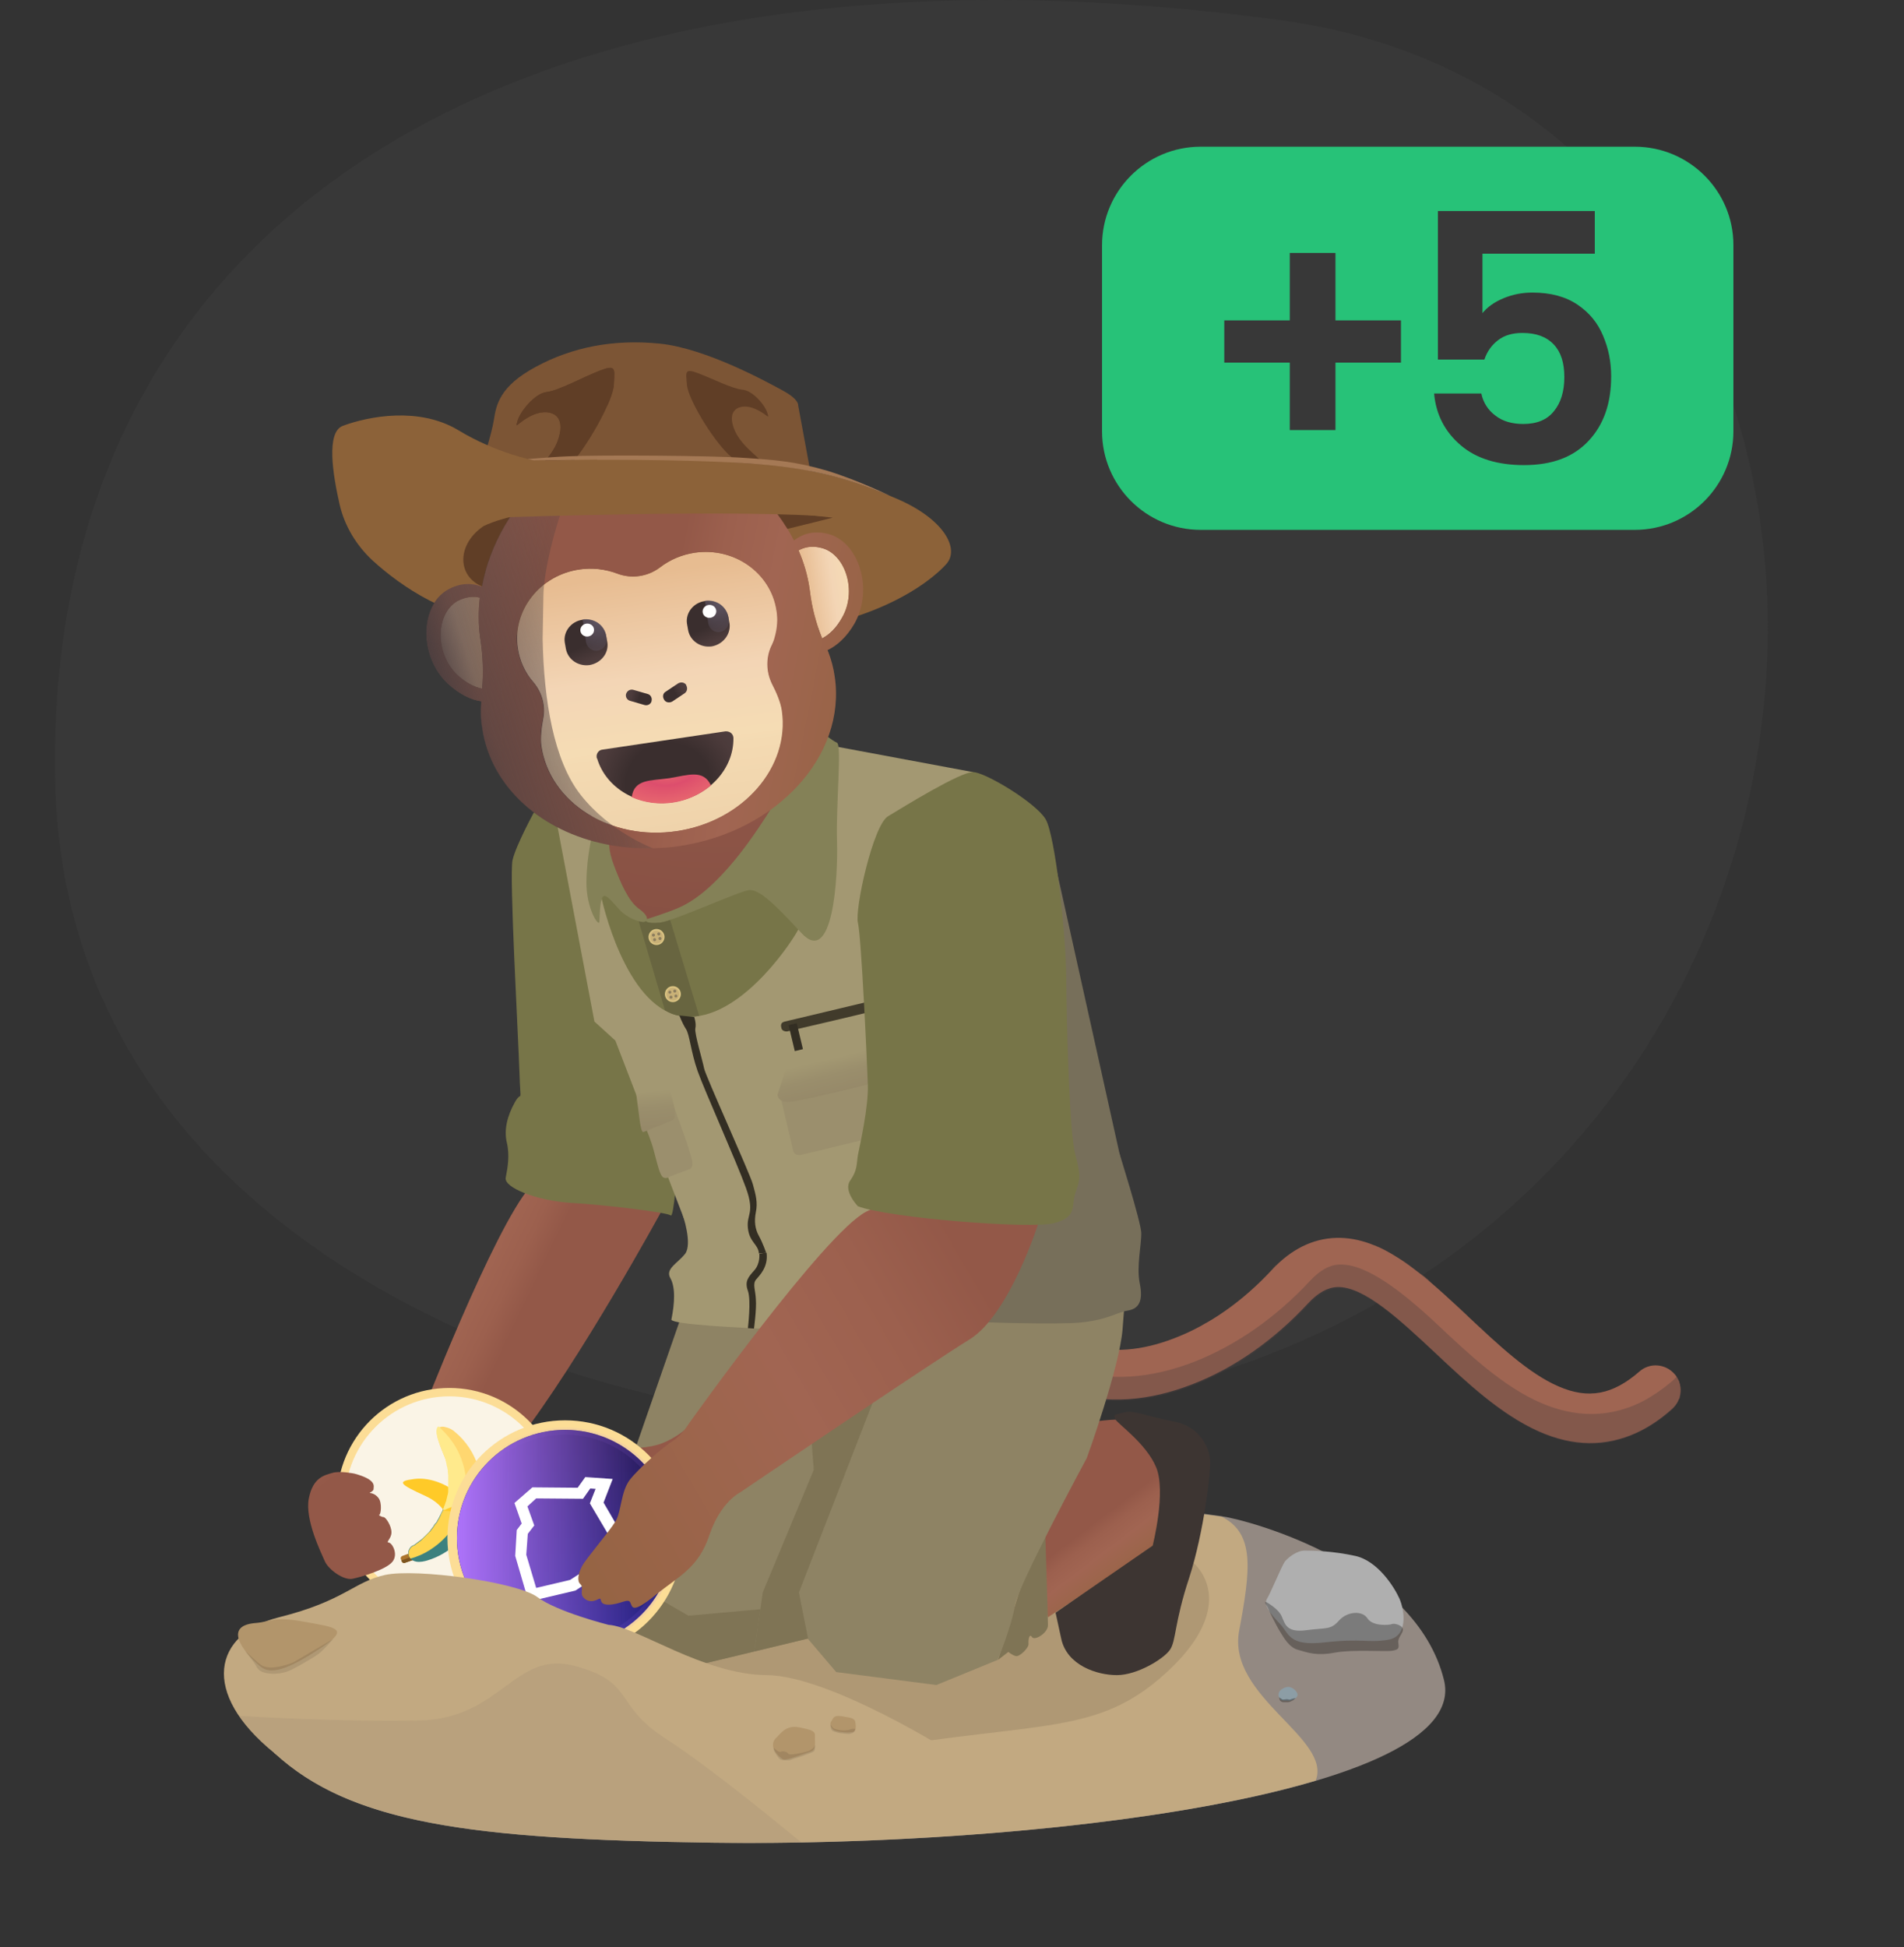 <svg width="312" height="319" viewBox="0 0 312 319" fill="none" xmlns="http://www.w3.org/2000/svg">
<rect x="0" y="0" width="312" height="319" fill="#333333" stroke="none"/>
<path d="M9.021 127.335C10.221 200.935 87.188 227.668 125.521 231.835C318.021 249.335 334.521 20.335 210.021 3.335C85.521 -13.665 7.521 35.335 9.021 127.335Z" fill="#383838"/>
<path d="M116.75 301.902C76.627 301.341 56.784 298.72 44.241 286.489C31.699 274.259 37.814 270.64 53.477 263.776C69.077 256.912 94.91 244.681 128.669 243.995C162.427 243.309 195.561 247.739 200.241 248.425C204.921 249.112 232.003 256.475 236.621 275.257C241.238 294.102 167.856 302.651 116.75 301.902Z" fill="#938982"/>
<path d="M203.049 267.208C204.921 257.162 205.67 251.234 200.179 248.488C196.685 247.989 177.029 245.306 153.067 244.307C147.264 244.12 141.523 243.995 136.344 243.933C133.785 243.933 131.165 243.933 128.606 243.995C123.677 244.245 109.013 245.243 99.715 250.298C88.109 256.538 81.744 269.142 73.07 273.323C66.456 276.568 48.672 279.688 44.928 287.176C57.47 298.782 77.376 301.341 116.75 301.902C149.323 302.339 190.944 299.094 215.592 291.731C218.337 284.805 201.053 278.003 203.049 267.208Z" fill="#C2A981"/>
<path opacity="0.1" d="M114.13 248.862C114.13 248.862 99.091 248.738 92.602 256.538C86.175 264.275 80.746 267.021 83.367 276.006C85.925 284.992 113.381 291.419 142.147 286.677C170.914 281.934 179.775 284.306 190.944 274.197C202.114 264.088 197.995 256.974 193.627 254.603C189.259 252.232 177.029 249.611 162.989 250.36C149.011 251.171 114.13 248.862 114.13 248.862Z" fill="black"/>
<path d="M209.664 265.96C208.353 264.587 206.98 262.965 207.604 261.966C208.228 260.968 210.038 256.538 210.537 255.851C211.036 255.227 212.472 254.042 213.782 254.042C215.092 254.042 218.4 254.104 222.081 254.915C225.763 255.726 228.446 259.97 229.32 261.904C230.193 263.901 230.755 268.082 227.51 268.643C224.265 269.205 223.142 268.394 217.089 269.08C211.099 269.766 211.286 267.645 209.664 265.96Z" fill="#AFAFAF"/>
<path opacity="0.3" d="M207.48 262.466C207.48 262.466 209.476 263.526 210.038 264.837C210.6 266.147 210.849 267.52 214.094 267.083C217.339 266.646 218.025 267.083 219.398 265.523C220.771 263.963 223.267 263.838 224.078 265.149C224.889 266.459 227.635 266.272 228.072 266.085C228.508 265.898 229.756 266.272 229.881 266.896C230.006 267.52 229.008 268.269 229.132 269.142C229.257 270.016 229.257 270.266 228.134 270.453C226.948 270.64 221.707 270.203 218.712 270.765C215.716 271.326 214.344 270.765 212.784 270.328C211.224 269.954 210.35 268.269 209.726 267.27C209.102 266.272 207.854 263.714 207.729 263.339C207.48 262.84 207.105 262.466 207.48 262.466Z" fill="black"/>
<path d="M209.789 278.378C208.915 277.254 210.226 276.443 211.037 276.381C211.848 276.318 212.784 277.317 212.597 277.816C212.472 278.315 211.536 278.69 211.099 278.627C210.662 278.565 210.101 278.752 209.789 278.378Z" fill="#8C9DA5"/>
<path opacity="0.3" d="M209.602 278.128C209.54 278.003 210.039 278.378 210.164 278.44C210.288 278.44 210.538 278.44 210.85 278.378C211.162 278.378 211.162 278.502 211.412 278.44C211.661 278.315 212.285 278.19 212.285 278.19C212.285 278.19 212.16 278.378 211.911 278.565C211.661 278.69 211.349 278.877 211.1 278.877C210.85 278.877 210.413 278.877 210.226 278.877C210.039 278.877 209.789 278.69 209.727 278.565C209.664 278.44 209.602 278.128 209.602 278.128Z" fill="black"/>
<path opacity="0.3" d="M53.165 264.462C53.165 264.462 54.725 264.088 55.91 264.837C57.096 265.586 56.16 265.835 57.408 265.898C58.656 265.96 59.717 265.586 61.09 265.898C62.462 266.21 63.835 266.397 64.834 266.21C65.832 266.022 66.768 266.584 67.579 265.586C68.391 264.587 69.014 262.965 69.638 262.403C70.2 261.904 71.448 261.155 72.197 260.968C72.946 260.781 75.504 259.096 75.941 258.909C76.44 258.784 78.062 257.786 78.125 257.661C78.25 257.536 77.938 258.41 77.126 258.971C76.315 259.533 74.88 259.907 74.693 260.094C74.506 260.282 72.072 261.592 71.698 262.091C71.323 262.528 69.888 263.838 69.451 264.4C69.014 264.962 67.392 266.709 66.893 266.896C66.394 267.083 65.27 266.958 64.397 267.146C63.523 267.333 62.213 267.894 61.589 268.206C60.965 268.518 58.594 268.269 57.72 268.518C56.846 268.768 54.35 268.706 54.038 267.832C53.727 266.958 52.853 264.712 53.165 264.462Z" fill="black"/>
<path d="M73.195 283.058C75.504 282.87 76.003 281.934 81.12 282.87C86.174 283.806 88.608 283.931 83.928 287.051C79.248 290.109 75.878 291.731 74.006 290.296C72.134 288.861 67.017 283.494 73.195 283.058Z" fill="#B2956B"/>
<path opacity="0.1" d="M71.386 287.613C71.386 287.613 72.946 289.048 73.445 289.485C73.944 289.859 74.319 290.296 75.504 290.358C76.69 290.421 78.811 289.797 79.498 289.422C80.122 289.048 85.862 285.678 85.862 285.678C85.862 285.678 84.427 287.363 83.554 288.05C82.68 288.736 79.248 290.733 78.25 291.045C77.251 291.357 76.191 291.482 75.005 291.294C73.819 291.107 73.382 290.483 73.195 290.046C73.008 289.61 71.386 287.613 71.386 287.613Z" fill="black"/>
<path d="M188.198 258.222C188.573 257.723 188.51 257.037 190.008 257.286C191.443 257.536 192.067 257.598 192.192 258.222C192.254 258.784 192.504 259.782 191.63 259.907C190.757 260.032 189.01 259.845 188.635 259.533C188.261 259.221 188.011 258.534 188.198 258.222Z" fill="#B2956B"/>
<path d="M181.147 253.168C181.647 252.731 182.583 251.109 184.767 251.546C186.951 251.982 187.45 252.17 187.387 252.981C187.325 253.792 187.699 255.29 186.639 255.539C185.64 255.851 182.832 257.037 182.146 256.787C181.459 256.475 179.525 254.603 181.147 253.168Z" fill="#B2956B"/>
<path opacity="0.1" d="M188.136 258.659C188.136 258.534 188.448 259.283 188.822 259.346C189.197 259.47 189.883 259.658 190.507 259.595C191.131 259.533 191.505 259.346 191.755 259.346C192.005 259.346 192.129 259.346 192.129 259.346C192.192 259.346 192.192 259.595 192.067 259.782C191.942 259.97 191.755 260.032 191.381 260.157C191.006 260.282 190.32 260.094 190.008 260.094C189.696 260.094 188.947 259.907 188.51 259.72C188.261 259.595 188.136 258.909 188.136 258.659Z" fill="black"/>
<path opacity="0.1" d="M180.586 254.915C180.586 254.915 181.148 255.477 181.522 255.602C181.896 255.726 181.834 255.414 182.52 255.602C183.207 255.789 182.77 256.101 183.644 256.038C184.58 255.976 186.077 255.602 186.389 255.477C186.701 255.352 187.263 254.978 187.388 254.541C187.45 254.104 187.45 255.102 187.325 255.414C187.2 255.726 186.14 255.976 185.89 256.101C185.578 256.288 183.893 256.725 183.519 256.912C183.144 257.099 182.146 257.037 181.772 256.912C181.46 256.787 180.711 255.602 180.648 255.352C180.586 255.04 180.586 254.915 180.586 254.915Z" fill="black"/>
<path d="M268.258 234.698C270.255 233.762 272.127 232.514 273.999 230.829C275.684 229.331 275.871 226.773 274.373 225.088C272.876 223.403 270.317 223.216 268.632 224.714C264.264 228.52 260.271 229.269 255.404 227.147C250.474 225.026 245.482 220.283 240.615 215.728C233.439 208.989 226.637 202.562 218.9 202.811C215.093 202.936 211.536 204.683 208.416 208.053C203.674 213.17 198.183 217.038 192.504 219.222C187.076 221.344 182.021 221.718 177.84 220.346C169.728 217.662 167.045 208.864 166.234 202C165.984 199.754 163.988 198.194 161.741 198.443C159.495 198.693 157.935 200.69 158.184 202.936C158.933 209.613 160.868 215.166 163.863 219.472C166.796 223.653 170.664 226.586 175.282 228.083C181.272 230.08 188.261 229.581 195.437 226.773C202.239 224.152 208.791 219.534 214.344 213.544C215.967 211.797 217.527 210.923 219.149 210.861C223.517 210.736 229.383 216.227 235.061 221.531C240.428 226.586 245.981 231.765 252.159 234.51C257.775 237.006 263.141 237.069 268.258 234.698Z" fill="#9F6552"/>
<path d="M196.685 217.288C197.246 216.976 197.808 216.664 198.369 216.352C197.745 216.664 197.184 216.976 196.685 217.288Z" fill="#9F6552"/>
<path d="M163.238 198.568C163.488 198.631 163.737 198.755 163.987 198.88C163.737 198.755 163.55 198.631 163.238 198.568Z" fill="#9F6552"/>
<path d="M161.679 198.443C162.115 198.381 162.49 198.381 162.927 198.506C162.49 198.443 162.053 198.381 161.679 198.443C161.429 198.443 161.242 198.506 160.992 198.568C161.179 198.506 161.429 198.506 161.679 198.443Z" fill="#9F6552"/>
<path d="M208.354 208.053C208.728 207.616 209.165 207.242 209.54 206.867C209.165 207.242 208.791 207.616 208.354 208.053C205.983 210.611 203.424 212.858 200.741 214.73C203.424 212.858 205.983 210.611 208.354 208.053Z" fill="#9F6552"/>
<path d="M159.619 199.254C159.432 199.379 159.307 199.504 159.183 199.691C159.307 199.566 159.495 199.442 159.619 199.254Z" fill="#9F6552"/>
<path d="M158.06 202.25C158.06 202.063 158.122 201.875 158.122 201.688V201.626C158.122 201.813 158.06 202 158.06 202.25Z" fill="#9F6552"/>
<path d="M159.682 199.254C159.869 199.13 159.994 199.005 160.181 198.942C160.056 199.005 159.869 199.13 159.682 199.254Z" fill="#9F6552"/>
<path d="M160.306 198.88C160.493 198.818 160.68 198.693 160.867 198.63C160.68 198.693 160.493 198.755 160.306 198.88Z" fill="#9F6552"/>
<path d="M261.393 228.271C261.144 228.271 260.832 228.333 260.582 228.333C260.894 228.333 261.144 228.333 261.393 228.271Z" fill="#9F6552"/>
<path d="M158.371 200.877C158.308 201.064 158.246 201.251 158.184 201.501V201.439C158.246 201.314 158.246 201.127 158.308 201.002C158.371 201.002 158.371 200.939 158.371 200.877Z" fill="#9F6552"/>
<path d="M261.394 228.27C262.205 228.208 263.016 228.021 263.827 227.709C263.016 228.021 262.205 228.208 261.394 228.27Z" fill="#9F6552"/>
<path d="M240.677 215.728C240.615 215.728 240.615 215.728 240.677 215.728C239.741 214.854 238.805 213.981 237.932 213.17C238.805 213.981 239.679 214.854 240.677 215.728C240.615 215.728 240.615 215.728 240.677 215.728Z" fill="#9F6552"/>
<path d="M242.361 217.35C242.673 217.662 242.985 217.974 243.36 218.286C243.048 217.974 242.673 217.662 242.361 217.35Z" fill="#9F6552"/>
<path d="M229.258 206.181C229.944 206.618 230.568 207.054 231.255 207.554C230.631 207.054 229.944 206.618 229.258 206.181Z" fill="#9F6552"/>
<path d="M225.202 203.997C223.392 203.248 221.52 202.811 219.586 202.749C221.52 202.811 223.392 203.248 225.202 203.997Z" fill="#9F6552"/>
<path d="M225.202 203.997C226.325 204.434 227.449 205.058 228.572 205.744C227.449 205.058 226.325 204.496 225.202 203.997Z" fill="#9F6552"/>
<path d="M232.627 208.552C233.313 209.051 233.937 209.613 234.624 210.174C233.937 209.675 233.251 209.114 232.627 208.552Z" fill="#9F6552"/>
<path d="M275.371 228.395C275.371 228.458 275.308 228.582 275.308 228.645C275.308 228.707 275.308 228.77 275.246 228.832C275.308 228.645 275.308 228.52 275.371 228.395Z" fill="#9F6552"/>
<path d="M158.746 200.253C158.871 200.066 158.996 199.878 159.12 199.754C158.996 199.878 158.871 200.066 158.746 200.253Z" fill="#9F6552"/>
<path opacity="0.35" d="M275.121 229.269C275.184 229.144 275.246 228.957 275.246 228.832C275.246 228.77 275.246 228.707 275.309 228.645C275.309 228.52 275.371 228.458 275.371 228.333C275.371 228.271 275.371 228.146 275.371 228.083C275.371 228.021 275.371 227.896 275.371 227.834C275.371 227.771 275.371 227.647 275.371 227.584C275.371 227.522 275.371 227.397 275.371 227.335C275.371 227.21 275.371 227.147 275.309 227.023C275.309 226.96 275.309 226.898 275.246 226.835C275.246 226.711 275.184 226.648 275.184 226.523C275.184 226.461 275.121 226.399 275.121 226.336C275.059 226.211 275.059 226.149 274.997 226.024C274.997 225.962 274.934 225.899 274.934 225.837C274.872 225.712 274.809 225.65 274.747 225.525C274.622 225.712 274.435 225.837 274.31 226.024C272.438 227.647 270.504 228.957 268.569 229.893C263.453 232.264 258.086 232.264 252.47 229.831C246.293 227.147 240.739 221.906 235.373 216.851C229.694 211.547 223.829 206.992 219.461 207.179C217.838 207.242 216.278 208.115 214.656 209.863C209.102 215.853 202.55 220.408 195.749 223.091C188.573 225.899 181.584 226.336 175.593 224.402C170.913 222.842 167.045 219.971 164.174 215.791C161.553 211.984 159.744 206.243 158.87 200.565C158.808 200.69 158.683 200.815 158.621 201.002C158.621 201.064 158.558 201.127 158.558 201.189C158.496 201.314 158.433 201.501 158.433 201.626C158.433 201.688 158.371 201.751 158.371 201.813C158.309 202 158.309 202.187 158.309 202.375C158.309 202.624 158.309 202.874 158.309 203.123C159.057 209.8 160.992 215.354 163.987 219.659C166.92 223.84 170.789 226.773 175.406 228.271C181.397 230.267 188.385 229.768 195.561 226.96C202.363 224.339 208.915 219.722 214.469 213.731C216.091 211.984 217.651 211.111 219.273 211.048C223.641 210.923 229.507 216.415 235.185 221.719C240.552 226.773 246.105 231.952 252.283 234.698C257.899 237.131 263.265 237.194 268.382 234.76C270.379 233.824 272.251 232.576 274.123 230.891C274.497 230.392 274.872 229.831 275.121 229.269Z" fill="#4E3F3F"/>
<path d="M275.122 229.269C275.184 229.144 275.247 229.019 275.247 228.832C275.184 229.019 275.122 229.144 275.122 229.269Z" fill="#9F6552"/>
<path d="M274.747 225.65C274.809 225.712 274.809 225.774 274.872 225.837C274.872 225.899 274.934 225.899 274.934 225.962C274.872 225.837 274.809 225.712 274.747 225.65Z" fill="#9F6552"/>
<path d="M274.685 225.525C274.623 225.4 274.498 225.213 274.373 225.088C273.999 224.651 273.562 224.339 273.062 224.09C273.562 224.339 273.999 224.651 274.373 225.088C274.498 225.213 274.623 225.338 274.685 225.525Z" fill="#9F6552"/>
<path d="M274.997 226.086C274.997 226.149 275.059 226.211 275.059 226.274C275.059 226.336 275.122 226.336 275.122 226.398C275.122 226.274 275.059 226.211 274.997 226.086Z" fill="#9F6552"/>
<path d="M158.434 200.814C158.496 200.69 158.558 200.502 158.621 200.378C158.621 200.315 158.683 200.253 158.683 200.19C158.621 200.44 158.496 200.627 158.434 200.814Z" fill="#9F6552"/>
<path d="M274.935 225.962C274.997 225.962 274.997 226.024 274.935 225.962C274.997 226.024 274.997 225.962 274.935 225.962Z" fill="#9F6552"/>
<path d="M275.122 226.398V226.461C275.122 226.461 275.122 226.523 275.184 226.523C275.184 226.523 275.184 226.461 275.122 226.398Z" fill="#9F6552"/>
<path d="M275.308 227.085C275.308 226.96 275.246 226.835 275.246 226.71C275.246 226.773 275.246 226.773 275.246 226.835C275.246 226.898 275.308 226.96 275.308 227.022C275.308 227.022 275.308 227.022 275.308 227.085Z" fill="#9F6552"/>
<path d="M68.702 232.763C68.702 232.763 80.87 201.251 86.923 194.387C94.598 190.082 108.389 198.443 108.389 198.443C108.389 198.443 95.16 222.717 84.801 236.133C74.443 249.549 68.702 232.763 68.702 232.763Z" fill="url(#paint0_linear_796_4144)"/>
<path d="M87.485 133.11C87.485 133.11 84.552 138.477 83.991 140.91C83.429 143.344 84.927 169.677 85.114 175.605C85.301 181.533 85.613 178.35 84.365 180.597C83.117 182.843 82.555 185.09 83.055 187.211C83.554 189.333 83.18 191.33 82.868 192.952C82.555 194.574 87.922 196.696 93.475 197.07C99.029 197.382 109.387 198.63 109.887 199.13C110.448 199.629 110.947 191.454 110.947 191.454L102.149 158.507L92.976 134.234L87.485 133.11Z" fill="#777548"/>
<path d="M131.664 121.317L98.592 135.606L99.091 149.896L112.445 154.264L128.856 138.602C128.856 138.602 132.413 125.186 132.475 124.936C132.537 124.624 131.664 121.317 131.664 121.317Z" fill="url(#paint1_radial_796_4144)"/>
<path d="M131.664 121.317C131.664 121.317 127.296 139.163 113.256 148.898C97.781 157.384 99.091 134.296 99.091 134.296L90.73 132.112L97.406 167.368L100.838 170.488L114.691 206.431L145.517 203.248L149.136 158.32L159.432 126.496L131.664 121.317Z" fill="#A39872"/>
<path d="M129.979 188.522L128.045 180.347L148.762 175.605L150.571 183.28C150.571 183.28 150.821 184.59 149.573 184.84C148.325 185.09 131.539 189.146 131.539 189.146C131.539 189.146 130.229 189.582 129.979 188.522Z" fill="#9B8F6D"/>
<path d="M128.856 174.918L127.42 179.286C127.42 179.286 127.296 180.597 129.292 180.534C131.289 180.472 147.763 176.291 147.763 176.291C147.763 176.291 148.761 176.104 148.948 174.918C149.136 173.733 147.576 170.426 147.576 170.426L128.856 174.918Z" fill="url(#paint2_linear_796_4144)"/>
<path d="M128.606 167.368L144.581 163.562C144.581 163.562 145.267 163.499 145.454 164.123C145.641 164.747 145.517 164.872 145.08 165.122C144.643 165.371 128.981 168.99 128.981 168.99C128.981 168.99 128.169 169.053 128.045 168.429C127.857 167.742 128.107 167.493 128.606 167.368Z" fill="#413B2B"/>
<path d="M130.557 167.64L129.222 167.96L130.238 172.208L131.573 171.888L130.557 167.64Z" fill="#332E23"/>
<path d="M98.592 147.213C98.592 147.213 102.336 164.747 111.384 166.432C120.432 168.117 129.355 155.013 130.79 152.33C132.225 149.646 122.803 143.843 122.803 143.843L115.252 147.462L108.388 150.395L105.955 150.582L99.965 145.778L98.529 146.339V147.213H98.592Z" fill="#777548"/>
<path d="M111.384 166.432C112.445 166.619 113.505 166.619 114.566 166.432L109.699 150.333L105.955 150.707L104.645 150.894L108.95 165.496C109.699 165.995 110.51 166.307 111.384 166.432Z" fill="#686540"/>
<path d="M106.018 150.582C106.018 150.582 107.64 150.083 110.012 149.21C112.383 148.336 115.191 146.901 119.559 141.909C123.927 136.917 128.045 129.678 128.045 129.678L134.972 120.194C134.972 120.194 136.344 121.317 137.156 121.691C137.967 122.066 136.968 132.05 137.156 137.79C137.343 143.531 136.532 158.57 131.29 152.829C126.048 147.088 124.114 145.715 122.741 145.84C121.368 145.902 110.573 150.832 108.202 151.144C105.768 151.394 105.519 150.77 106.018 150.582Z" fill="#848157"/>
<path d="M99.84 137.79C99.84 137.79 99.591 139.163 100.651 141.909C101.712 144.654 102.96 147.65 104.707 148.898C106.454 150.146 106.08 150.832 105.643 151.019C105.206 151.206 102.773 150.582 101.275 148.773C99.715 147.026 99.029 146.277 98.654 147.15C98.28 148.024 98.28 150.021 98.218 151.019C98.155 151.955 96.034 148.898 96.096 144.405C96.159 139.85 97.157 136.355 97.157 136.355L99.84 137.79Z" fill="#848157"/>
<path d="M171.724 264.962C171.724 264.962 190.07 252.981 191.068 251.421C192.067 249.861 193.252 246.055 192.379 242.248C191.505 238.442 188.26 233.762 186.326 232.951C184.329 232.077 179.15 232.951 179.15 232.951L168.542 252.919L171.724 264.962Z" fill="url(#paint3_linear_796_4144)"/>
<path d="M163.551 271.951L165.236 270.64C165.236 270.64 165.86 271.202 166.484 271.327C167.108 271.451 168.605 269.954 168.543 269.33C168.48 268.706 168.668 267.52 169.104 268.207C169.541 268.893 171.725 267.52 171.725 266.272C171.725 265.024 171.164 247.49 171.164 247.49L163.551 271.951Z" fill="#7F7455"/>
<path d="M114.192 208.302L104.957 234.885L98.155 254.478L95.534 261.592L103.272 271.514L115.752 272.45L132.35 268.456L137.03 273.947L153.441 276.069L163.488 271.95C163.488 271.95 165.797 266.397 166.296 263.09C166.795 259.782 178.089 238.878 178.089 238.878C178.089 238.878 183.456 224.09 183.955 217.725C184.454 211.36 184.891 205.432 184.704 202.312C184.641 199.192 114.192 208.302 114.192 208.302Z" fill="#8E8364"/>
<path d="M112.569 212.67L114.691 206.368L185.702 199.13L184.641 208.552L112.569 212.67Z" fill="#3D3532"/>
<path d="M111.883 199.067C111.883 199.067 113.506 203.81 112.258 205.432C111.01 206.992 109.013 207.866 109.824 209.363C110.698 210.861 110.573 213.482 110.011 216.227C110.885 217.725 148.325 218.411 148.325 218.411L157.685 215.915L159.744 201.189L111.883 199.067Z" fill="#A39872"/>
<path d="M188.885 253.23C188.885 253.23 191.131 244.37 189.446 240.376C187.761 236.382 183.019 233.2 182.769 232.514C182.457 231.827 182.457 231.765 184.267 231.39C186.014 231.016 187.699 232.014 192.317 232.888C196.934 233.762 198.182 237.506 198.307 239.253C198.432 241 197.309 250.922 194.875 258.472C192.379 266.022 192.753 268.83 191.693 270.328C190.632 271.826 186.326 274.446 183.019 274.446C179.712 274.446 174.845 272.824 173.909 268.518C172.973 264.213 172.973 264.213 172.973 264.213L188.885 253.23Z" fill="#3D3532"/>
<path d="M171.288 134.234L185.702 199.13L161.304 201.626L164.486 196.446L162.801 193.701L165.547 193.202L170.601 137.666L171.288 134.234Z" fill="#776F5A"/>
<path d="M158.933 216.539C158.933 216.539 169.291 216.976 175.157 216.789C181.085 216.602 182.769 215.042 184.766 214.73C186.763 214.418 187.325 212.983 186.763 210.237C186.201 207.491 187.075 203.872 187.013 201.938C186.888 199.941 183.393 188.834 183.393 188.834L170.601 192.016L159.931 210.237L158.933 216.539Z" fill="#776F5A"/>
<path d="M169.416 151.019L167.856 151.331L166.671 157.509L168.855 157.01L169.416 151.019Z" fill="#828282"/>
<path d="M132.413 268.456L130.915 260.906L144.518 225.899L138.029 223.216L132.413 228.582L133.349 240.813L124.987 260.906L123.614 270.578L132.413 268.456Z" fill="#7F7455"/>
<path d="M101.025 268.581L103.272 271.514L115.814 272.45L123.614 270.578L124.613 263.651L112.819 264.712L105.144 260.282L101.025 268.581Z" fill="#7F7455"/>
<path d="M112.07 234.386C112.07 234.386 109.948 236.133 107.577 236.757C105.206 237.381 103.584 237.069 102.835 237.631C102.149 238.192 105.581 240.501 105.581 240.501C105.581 240.501 111.509 236.882 111.883 235.883C112.257 234.885 112.07 234.386 112.07 234.386Z" fill="url(#paint4_linear_796_4144)"/>
<path d="M73.632 264.213C83.798 264.213 92.04 255.971 92.04 245.805C92.04 235.639 83.798 227.397 73.632 227.397C63.465 227.397 55.224 235.639 55.224 245.805C55.224 255.971 63.465 264.213 73.632 264.213Z" fill="#FCDD96"/>
<path d="M73.632 262.965C83.075 262.965 90.729 255.31 90.729 245.867C90.729 236.425 83.075 228.77 73.632 228.77C64.189 228.77 56.534 236.425 56.534 245.867C56.534 255.31 64.189 262.965 73.632 262.965Z" fill="#FAF4E6"/>
<path d="M73.133 248.363C73.133 248.363 72.696 246.491 69.763 245.119C65.52 243.184 64.896 242.685 67.891 242.311C70.886 241.936 73.57 243.683 73.57 243.683" fill="#FFCA28"/>
<path d="M68.702 255.227L68.266 254.042L65.957 254.915C65.707 254.978 65.582 255.29 65.707 255.477L65.832 255.789C65.894 256.039 66.206 256.163 66.394 256.039L68.702 255.227Z" fill="#AC752C"/>
<path d="M68.702 255.227L68.515 254.666L65.769 255.664L65.832 255.789C65.894 256.039 66.206 256.163 66.394 256.039L68.702 255.227Z" fill="#7D551F"/>
<path d="M77.875 248.176C77.313 247.864 76.752 247.615 76.128 247.49C75.566 247.303 74.942 247.24 74.318 247.116C73.819 247.053 73.32 246.866 72.758 246.928C72.758 246.991 72.758 246.991 72.696 247.053C72.696 247.116 72.696 247.116 72.633 247.178C72.633 247.24 72.571 247.365 72.509 247.428C72.509 247.428 72.509 247.428 72.509 247.49C72.509 247.552 72.509 247.552 72.446 247.615C72.446 247.677 72.384 247.677 72.384 247.74C72.321 247.802 72.321 247.927 72.259 247.989C72.134 248.239 72.009 248.488 71.885 248.738C71.885 248.8 71.822 248.8 71.822 248.863C71.76 248.925 71.76 248.988 71.697 249.05C71.697 249.112 71.635 249.175 71.635 249.175C71.635 249.237 71.573 249.3 71.573 249.3C71.51 249.362 71.51 249.424 71.448 249.487C71.448 249.487 71.448 249.549 71.385 249.549L71.323 249.612L71.261 249.674C71.198 249.736 71.198 249.799 71.136 249.861C71.073 249.986 71.011 250.048 70.949 250.173C70.886 250.236 70.824 250.298 70.761 250.423C70.761 250.423 70.761 250.423 70.699 250.485C70.637 250.548 70.574 250.61 70.574 250.672C70.512 250.797 70.387 250.86 70.325 250.984C70.137 251.172 69.95 251.359 69.763 251.546C69.451 251.858 69.077 252.232 68.702 252.482C68.515 252.607 68.39 252.732 68.203 252.856C68.141 252.919 68.016 252.981 67.953 253.044C67.891 253.106 67.829 253.168 67.704 253.168C67.579 253.231 67.517 253.293 67.392 253.356C67.392 253.356 67.392 253.356 67.329 253.418C67.329 253.418 67.329 253.418 67.267 253.48C67.08 253.73 66.893 254.042 66.893 254.354C66.893 254.541 66.893 254.791 67.017 254.978C67.08 255.103 67.142 255.228 67.205 255.29C67.267 255.352 67.329 255.415 67.392 255.477C67.579 255.664 67.891 255.789 68.203 255.852C68.827 255.976 69.576 255.789 70.013 255.664C73.757 254.541 76.689 251.671 78.062 248.052C78.062 248.239 78 248.176 77.875 248.176Z" fill="#3c817f"/>
<path d="M74.381 247.116C73.882 247.053 73.382 246.866 72.821 246.928C72.821 246.991 72.821 246.991 72.758 247.053C72.696 247.116 72.758 247.116 72.696 247.178C72.633 247.24 72.696 247.24 72.633 247.303C72.633 247.365 72.571 247.428 72.571 247.428C72.571 247.428 72.571 247.428 72.571 247.49C72.571 247.552 72.571 247.552 72.509 247.615C72.509 247.677 72.446 247.677 72.446 247.74C72.446 247.802 72.384 247.802 72.384 247.864C72.384 247.927 72.322 247.989 72.322 247.989C72.259 248.052 72.259 248.176 72.197 248.239C72.197 248.239 72.197 248.239 72.197 248.301C72.197 248.364 72.134 248.364 72.134 248.426C72.072 248.488 72.072 248.613 72.01 248.676C72.01 248.738 71.947 248.738 71.947 248.8C71.947 248.863 71.885 248.863 71.885 248.925C71.822 248.988 71.822 249.05 71.76 249.112C71.76 249.175 71.698 249.237 71.698 249.237L71.635 249.362C71.573 249.424 71.573 249.487 71.51 249.549C71.51 249.549 71.51 249.612 71.448 249.612L71.385 249.674L71.323 249.736C71.261 249.799 71.261 249.861 71.198 249.924C71.136 249.986 71.136 250.048 71.073 250.111C71.073 250.173 71.011 250.173 71.011 250.236C70.949 250.298 70.886 250.36 70.824 250.485C70.824 250.485 70.824 250.485 70.761 250.548C70.699 250.61 70.637 250.672 70.637 250.735C70.574 250.797 70.574 250.797 70.512 250.86C70.45 250.922 70.45 250.984 70.387 250.984C70.325 251.047 70.262 251.109 70.2 251.172L70.075 251.296C70.013 251.359 69.888 251.484 69.826 251.546C69.763 251.608 69.701 251.671 69.638 251.733C69.576 251.796 69.451 251.92 69.389 251.983C69.326 252.045 69.264 252.108 69.201 252.17C69.139 252.232 69.014 252.357 68.952 252.42C68.889 252.482 68.827 252.544 68.765 252.544C68.64 252.607 68.578 252.732 68.453 252.794L68.328 252.856C68.328 252.856 68.266 252.856 68.266 252.919C68.203 252.981 68.078 253.044 68.016 253.106C67.954 253.168 67.891 253.231 67.766 253.231C67.641 253.293 67.579 253.356 67.454 253.418C67.454 253.418 67.454 253.418 67.392 253.48C67.392 253.48 67.392 253.48 67.329 253.543C67.142 253.792 66.955 254.104 66.955 254.416C66.955 254.604 66.955 254.853 67.08 255.04C67.142 255.165 67.205 255.29 67.267 255.352C68.39 255.04 69.389 254.604 70.387 253.98C70.512 253.917 70.637 253.792 70.761 253.73C73.008 252.232 74.755 250.048 75.629 247.49C75.629 247.428 75.691 247.303 75.691 247.24C75.317 247.24 74.88 247.178 74.381 247.116Z" fill="#FFD54F"/>
<path d="M78.312 247.739L75.753 247.615L72.696 247.427C72.696 247.427 72.696 247.427 72.696 247.365C72.696 247.303 72.758 247.24 72.758 247.24C72.758 247.178 72.758 247.178 72.821 247.115C72.883 247.053 72.821 247.053 72.883 246.991C72.945 246.866 72.945 246.803 73.008 246.679C73.008 246.616 73.07 246.554 73.07 246.491C73.133 246.367 73.133 246.242 73.195 246.117C73.195 246.055 73.195 246.055 73.257 245.992C73.257 245.992 73.257 245.992 73.257 245.93C73.257 245.867 73.32 245.743 73.32 245.68C73.32 245.618 73.382 245.493 73.382 245.431C73.382 245.306 73.445 245.243 73.445 245.119C73.445 245.056 73.445 244.931 73.507 244.869C73.507 244.807 73.507 244.682 73.569 244.619V244.557C73.569 244.495 73.569 244.432 73.569 244.37C73.569 244.307 73.569 244.183 73.569 244.12V244.058V243.995C73.569 243.933 73.569 243.871 73.569 243.808C73.569 243.746 73.569 243.683 73.569 243.683C73.569 243.621 73.569 243.559 73.569 243.559V243.496V243.434C73.569 243.434 73.569 243.371 73.569 243.309C73.569 243.122 73.569 242.872 73.569 242.685C73.569 242.56 73.569 242.498 73.569 242.373C73.569 242.248 73.569 242.061 73.569 241.936V241.874C73.569 241.874 73.569 241.874 73.569 241.811C73.569 241.624 73.507 241.437 73.507 241.312C73.507 241.25 73.507 241.187 73.507 241.125C73.507 241.063 73.507 241 73.507 240.938C73.507 240.875 73.507 240.813 73.445 240.751C73.445 240.688 73.445 240.688 73.445 240.626C73.445 240.563 73.445 240.501 73.382 240.376C73.382 240.314 73.382 240.251 73.32 240.189C73.32 240.064 73.257 239.939 73.257 239.815C73.257 239.752 73.257 239.69 73.195 239.627V239.565V239.503C73.195 239.44 73.195 239.44 73.133 239.378C73.133 239.315 73.133 239.253 73.07 239.253C73.008 239.066 72.945 238.941 72.883 238.754C72.821 238.629 72.758 238.442 72.696 238.317C72.446 237.693 71.822 236.258 71.635 235.197C71.573 234.698 71.573 234.261 71.76 234.011C71.76 233.949 71.822 233.949 71.822 233.949C71.885 233.949 71.885 233.887 71.947 233.887C72.259 233.699 72.696 233.699 73.008 233.824C73.757 233.949 74.381 234.448 74.443 234.511C78.312 237.631 79.872 242.935 78.312 247.739Z" fill="#FFD770"/>
<path d="M75.691 247.615C76.939 244.058 76.565 239.939 74.318 236.507C73.757 235.696 73.133 234.885 72.384 234.199C72.259 234.074 72.197 234.011 72.072 233.887C72.01 233.824 71.947 233.762 71.885 233.699C71.822 233.699 71.822 233.762 71.76 233.762C71.698 233.762 71.698 233.824 71.698 233.824C71.51 234.074 71.448 234.511 71.573 235.01C71.76 236.071 72.446 237.506 72.633 238.13C72.696 238.255 72.758 238.442 72.821 238.567C72.883 238.754 72.945 238.879 73.008 239.066V239.128V239.253C73.008 239.315 73.008 239.315 73.07 239.378V239.44V239.503C73.07 239.565 73.133 239.627 73.133 239.69C73.133 239.815 73.195 239.939 73.195 240.064C73.195 240.127 73.195 240.189 73.257 240.251C73.257 240.314 73.257 240.376 73.32 240.501C73.32 240.563 73.32 240.563 73.32 240.626C73.32 240.688 73.32 240.751 73.382 240.813C73.382 240.875 73.382 240.938 73.382 241C73.382 241.063 73.382 241.125 73.382 241.187C73.382 241.375 73.445 241.562 73.445 241.687C73.445 241.687 73.445 241.687 73.445 241.749V241.811C73.445 241.936 73.445 242.123 73.445 242.248C73.445 242.373 73.445 242.435 73.445 242.56C73.445 242.747 73.445 242.997 73.445 243.184C73.445 243.247 73.445 243.247 73.445 243.309C73.445 243.371 73.445 243.371 73.445 243.371V243.434C73.445 243.496 73.445 243.559 73.445 243.559C73.445 243.621 73.445 243.683 73.445 243.683C73.445 243.746 73.445 243.808 73.445 243.871V243.933V243.995C73.445 244.058 73.445 244.183 73.445 244.245C73.445 244.307 73.445 244.37 73.445 244.432V244.495C73.445 244.557 73.445 244.682 73.382 244.744C73.382 244.807 73.382 244.931 73.32 244.994C73.32 245.119 73.257 245.181 73.257 245.306C73.257 245.368 73.195 245.493 73.195 245.555C73.195 245.618 73.133 245.743 73.133 245.805C73.133 245.805 73.133 245.805 73.133 245.867C73.133 245.93 73.133 245.93 73.07 245.992C73.008 246.117 73.008 246.242 72.945 246.367C72.945 246.429 72.883 246.491 72.883 246.554C72.821 246.679 72.821 246.741 72.758 246.866C72.758 246.928 72.758 246.928 72.696 246.991C72.696 247.053 72.696 247.053 72.633 247.115C72.633 247.178 72.571 247.24 72.571 247.24C72.571 247.24 72.571 247.24 72.571 247.303L75.691 247.615Z" fill="#FFEA8C"/>
<path d="M72.634 247.49C72.634 247.49 75.442 247.677 76.752 248.426C78.811 249.549 79.56 249.861 79.997 254.853C79.997 255.04 80.059 255.228 80.059 255.415C80.184 256.226 80.683 258.285 82.431 252.732C84.552 246.055 78.811 246.055 78.811 246.055C76.69 245.992 74.568 246.554 72.634 247.49Z" fill="#FFCA28"/>
<path d="M92.602 271.264C103.251 271.264 111.884 262.631 111.884 251.983C111.884 241.334 103.251 232.701 92.602 232.701C81.953 232.701 73.32 241.334 73.32 251.983C73.32 262.631 81.953 271.264 92.602 271.264Z" fill="#FCDD96"/>
<path d="M92.602 269.704C102.389 269.704 110.323 261.77 110.323 251.983C110.323 242.195 102.389 234.261 92.602 234.261C82.814 234.261 74.88 242.195 74.88 251.983C74.88 261.77 82.814 269.704 92.602 269.704Z" fill="url(#paint5_linear_796_4144)"/>
<path d="M92.602 269.704C102.389 269.704 110.323 261.77 110.323 251.983C110.323 242.195 102.389 234.261 92.602 234.261C82.814 234.261 74.88 242.195 74.88 251.983C74.88 261.77 82.814 269.704 92.602 269.704Z" fill="url(#paint6_linear_796_4144)"/>
<path d="M92.602 269.517C102.286 269.517 110.136 261.667 110.136 251.983C110.136 242.299 102.286 234.448 92.602 234.448C82.918 234.448 75.067 242.299 75.067 251.983C75.067 261.667 82.918 269.517 92.602 269.517Z" stroke="url(#paint7_linear_796_4144)" stroke-opacity="0.12" stroke-width="1.188"/>
<path d="M86.612 262.403L84.427 254.915L84.677 250.672L85.488 249.611L84.303 246.242L87.236 243.683L94.661 243.746L95.909 241.999L100.402 242.311L98.904 246.179L102.648 252.607L101.9 256.475L98.343 257.099L97.844 258.285L94.287 260.594L86.612 262.403ZM86.237 254.728L87.859 260.157L93.413 258.847L96.221 257.037L96.907 255.415L100.152 254.791L100.527 252.856L96.658 246.304L97.594 243.933L96.72 243.871L95.535 245.555L87.859 245.493L86.424 246.803L87.547 249.923L86.487 251.296L86.237 254.728Z" fill="white"/>
<path d="M165.735 198.88C165.735 198.88 148.824 194.949 141.96 198.506C135.096 202 112.82 233.325 112.82 233.325C112.82 233.325 111.696 235.197 110.261 236.07C108.826 236.944 104.708 240.501 103.21 242.435C101.712 244.37 101.837 247.677 100.839 249.299C99.841 250.922 96.034 255.352 95.41 256.538C94.724 257.786 94.537 259.034 95.098 259.533C95.722 260.094 94.973 261.03 95.597 261.717C96.221 262.403 97.032 262.528 97.969 262.029C98.904 261.53 97.844 262.902 99.716 262.902C101.588 262.902 102.898 261.779 103.272 262.528C103.647 263.277 103.46 264.525 107.391 261.342C111.322 258.16 114.442 256.912 116.252 251.483C118.124 245.992 121.306 244.494 121.306 244.494C121.306 244.494 152.319 223.466 158.933 219.41C165.485 215.291 170.228 200.19 170.228 200.19L165.735 198.88Z" fill="url(#paint8_linear_796_4144)"/>
<path d="M58.094 241.437C58.094 241.437 55.723 240.938 54.475 241.312C53.227 241.686 51.293 241.998 50.606 245.493C49.92 248.987 52.666 254.478 53.227 255.789C53.789 257.099 56.285 258.971 57.782 258.659C59.28 258.347 63.211 257.162 64.272 255.914C65.333 254.666 64.272 252.794 63.711 252.731C63.149 252.669 64.147 252.107 64.147 251.046C64.147 249.986 63.211 248.55 62.837 248.55C62.525 248.55 61.901 248.176 62.151 248.176C62.4 248.176 62.65 246.242 62.026 245.43C61.402 244.619 60.653 244.619 60.653 244.619C60.59 244.557 60.59 244.557 60.59 244.557C60.59 244.557 61.277 244.245 61.215 243.933C61.215 243.496 61.776 242.435 58.094 241.437Z" fill="url(#paint9_linear_796_4144)"/>
<path d="M127.046 78.011L125.424 69.275C125.424 69.275 125.549 68.526 123.49 67.403C121.43 66.28 113.568 61.912 107.64 61.288C101.712 60.664 96.408 61.725 91.728 64.283C87.048 66.779 86.611 69.15 86.362 71.085C86.05 73.019 84.739 76.951 84.739 76.951L127.046 78.011Z" fill="url(#paint10_linear_796_4144)"/>
<path d="M132.849 77.574L130.79 66.405C130.79 66.405 130.977 65.469 128.356 64.034C125.735 62.598 115.627 57.045 108.076 56.296C100.526 55.547 93.787 56.858 87.796 60.102C81.868 63.285 81.307 66.342 80.932 68.776C80.558 71.21 78.873 76.264 78.873 76.264L132.849 77.574Z" fill="#7C5535"/>
<path fill-rule="evenodd" clip-rule="evenodd" d="M124.488 75.889C124.488 75.889 122.304 77.2 119.371 74.454C116.501 71.646 112.757 65.281 112.57 63.097C112.383 60.913 112.133 60.289 114.442 61.163C116.751 62.037 120.058 63.721 121.68 63.846C123.303 63.971 125.362 66.342 125.736 67.653C126.173 68.963 125.736 67.84 123.677 66.966C121.68 66.093 118.997 66.717 120.245 70.149C121.493 73.581 125.736 75.578 124.488 75.889Z" fill="#603E26"/>
<path fill-rule="evenodd" clip-rule="evenodd" d="M86.736 78.885C86.736 78.885 89.419 80.445 92.789 76.951C96.159 73.456 100.464 65.656 100.589 63.035C100.714 60.414 101.026 59.666 98.28 60.727C95.535 61.787 91.603 63.971 89.607 64.221C87.672 64.408 85.239 67.403 84.802 68.963C84.365 70.523 84.802 69.15 87.235 68.027C89.669 66.904 92.851 67.528 91.541 71.771C90.293 76.014 85.239 78.51 86.736 78.885Z" fill="#603E26"/>
<path d="M146.765 81.63C138.777 78.261 132.787 76.389 119.995 75.765C111.571 75.328 98.217 75.203 87.609 75.453C87.609 75.453 81.432 74.33 75.067 70.461C68.702 66.654 60.528 68.152 56.16 69.775C53.414 70.835 54.537 77.762 55.661 82.691C56.472 86.186 58.406 89.368 61.027 91.802C63.336 93.923 66.581 96.419 70.325 98.354C80.433 103.533 88.92 104.968 88.92 104.968C88.92 104.968 101.712 105.218 122.429 104.157C143.145 103.096 152.63 95.109 155.001 92.488C157.373 89.992 154.752 85 146.765 81.63Z" fill="#8C6239"/>
<path d="M136.468 84.813C136.468 84.813 93.163 79.634 79.248 86.186C74.443 89.43 74.88 95.359 80.308 96.482C85.737 97.605 136.468 84.813 136.468 84.813Z" fill="#603E26"/>
<path d="M137.966 101.224C137.03 102.909 135.907 103.97 134.721 104.594C133.723 102.16 133.037 99.539 132.725 96.919C132.725 96.794 132.662 96.607 132.662 96.482C132.35 94.298 131.726 92.176 130.853 90.179C131.726 89.68 132.974 89.368 134.472 89.743C138.528 90.616 140.525 96.856 137.966 101.224Z" fill="#A16552"/>
<path d="M137.966 101.224C137.03 102.909 135.907 103.97 134.721 104.594C133.723 102.16 133.037 99.539 132.725 96.919C132.725 96.794 132.662 96.607 132.662 96.482C132.35 94.298 131.726 92.176 130.853 90.179C131.726 89.68 132.974 89.368 134.472 89.743C138.528 90.616 140.525 96.856 137.966 101.224Z" fill="url(#paint11_linear_796_4144)"/>
<path d="M78.624 97.917C78.374 100.101 78.374 102.285 78.686 104.469C78.686 104.594 78.748 104.781 78.748 104.906C79.123 107.526 79.248 110.21 78.998 112.83C77.75 112.581 76.377 111.894 74.942 110.584C71.26 107.09 71.323 100.6 74.942 98.478C76.377 97.73 77.625 97.667 78.624 97.917C78.624 97.855 78.624 97.917 78.624 97.917Z" fill="#A16552"/>
<path d="M78.624 97.917C78.374 100.101 78.374 102.285 78.686 104.469C78.686 104.594 78.748 104.781 78.748 104.906C79.123 107.526 79.248 110.21 78.998 112.83C77.75 112.581 76.377 111.894 74.942 110.584C71.26 107.09 71.323 100.6 74.942 98.478C76.377 97.73 77.625 97.667 78.624 97.917C78.624 97.855 78.624 97.917 78.624 97.917Z" fill="url(#paint12_linear_796_4144)"/>
<path d="M126.423 105.904C125.549 107.838 125.611 110.085 126.547 112.019C127.296 113.454 127.983 115.077 128.17 116.387C129.543 125.685 121.805 134.546 110.947 136.168C100.09 137.79 90.106 131.55 88.733 122.253C88.546 121.005 88.733 119.195 89.045 117.635C89.419 115.514 88.795 113.392 87.422 111.77C86.05 110.21 85.176 108.275 84.864 106.216C83.928 100.038 88.483 94.235 94.973 93.299C97.094 92.987 99.216 93.237 101.213 93.986C103.522 94.859 106.143 94.485 108.139 92.987C109.824 91.677 111.821 90.866 113.88 90.554C120.37 89.618 126.36 93.861 127.296 100.038C127.546 101.598 127.421 103.158 126.984 104.656C126.797 104.968 126.61 105.467 126.423 105.904Z" fill="#A16552"/>
<path d="M126.423 105.904C125.549 107.838 125.611 110.085 126.547 112.019C127.296 113.454 127.983 115.077 128.17 116.387C129.543 125.685 121.805 134.546 110.947 136.168C100.09 137.79 90.106 131.55 88.733 122.253C88.546 121.005 88.733 119.195 89.045 117.635C89.419 115.514 88.795 113.392 87.422 111.77C86.05 110.21 85.176 108.275 84.864 106.216C83.928 100.038 88.483 94.235 94.973 93.299C97.094 92.987 99.216 93.237 101.213 93.986C103.522 94.859 106.143 94.485 108.139 92.987C109.824 91.677 111.821 90.866 113.88 90.554C120.37 89.618 126.36 93.861 127.296 100.038C127.546 101.598 127.421 103.158 126.984 104.656C126.797 104.968 126.61 105.467 126.423 105.904Z" fill="url(#paint13_linear_796_4144)"/>
<path d="M98.717 122.815C98.093 122.877 97.656 123.501 97.781 124.125C97.781 124.187 97.781 124.25 97.844 124.25C99.279 129.117 104.583 132.299 110.324 131.426C116.064 130.552 120.245 125.997 120.183 120.943C120.183 120.319 119.684 119.819 118.997 119.819C118.935 119.819 118.872 119.819 118.872 119.819L98.717 122.815Z" fill="url(#paint14_radial_796_4144)"/>
<path d="M103.521 130.614C107.827 132.486 112.881 131.738 116.501 128.68C115.253 125.997 112.757 126.995 109.699 127.494C106.579 127.931 103.896 127.619 103.521 130.614Z" fill="url(#paint15_radial_796_4144)"/>
<path d="M135.533 87.434C133.037 86.872 131.29 87.621 130.104 88.557C129.667 87.683 129.168 86.81 128.607 85.999C128.232 85.374 127.795 84.813 127.359 84.189C122.803 78.198 116.002 73.643 108.826 72.395L108.139 68.714L104.083 72.021H103.522C103.21 72.021 102.835 72.083 102.523 72.083L101.463 69.4L101.151 68.589C100.901 68.651 100.714 68.651 100.527 68.714C96.408 69.65 94.91 73.706 94.723 74.454C88.171 77.762 82.992 84.064 80.371 91.115C80.122 91.802 79.872 92.488 79.685 93.174C79.435 94.111 79.186 95.109 78.999 96.107L78.811 96.045C77.439 95.546 75.567 95.421 73.445 96.606C68.827 99.227 68.703 107.526 73.382 111.957C75.317 113.766 77.189 114.64 78.874 114.89C78.874 115.014 78.874 115.077 78.874 115.202C78.749 116.574 78.811 118.01 79.061 119.382C80.496 128.992 88.795 136.23 99.466 138.352C101.962 138.851 104.52 139.038 107.079 138.976C108.389 138.914 109.762 138.851 111.072 138.664L111.384 138.602C127.296 136.23 138.715 123.813 136.781 110.834C136.594 109.461 136.219 108.088 135.72 106.778C135.658 106.715 135.658 106.59 135.595 106.528C137.155 105.779 138.715 104.406 140.026 102.16C143.208 96.482 140.712 88.619 135.533 87.434ZM78.624 97.917C78.374 100.101 78.374 102.285 78.686 104.469C78.686 104.594 78.749 104.781 78.749 104.906C79.123 107.526 79.248 110.21 78.999 112.83C77.751 112.581 76.378 111.894 74.942 110.584C71.261 107.09 71.323 100.6 74.942 98.478C76.378 97.73 77.626 97.667 78.624 97.917C78.624 97.855 78.624 97.917 78.624 97.917ZM126.922 104.469C126.797 104.968 126.61 105.467 126.36 105.904C125.487 107.838 125.549 110.085 126.485 112.019C127.234 113.454 127.92 115.077 128.107 116.387C129.48 125.685 121.743 134.546 110.885 136.168C100.027 137.79 90.043 131.55 88.671 122.253C88.483 121.005 88.671 119.195 88.983 117.635C89.357 115.514 88.733 113.392 87.36 111.77C85.987 110.21 85.114 108.275 84.802 106.216C83.866 100.038 88.421 94.235 94.91 93.299C97.032 92.987 99.154 93.237 101.151 93.986C103.459 94.859 106.08 94.485 108.077 92.987C109.762 91.677 111.759 90.866 113.818 90.554C120.307 89.618 126.298 93.861 127.234 100.038C127.483 101.411 127.359 102.971 126.922 104.469ZM137.967 101.224C137.031 102.909 135.907 103.97 134.722 104.594C133.723 102.16 133.037 99.539 132.725 96.918C132.725 96.794 132.663 96.606 132.663 96.482C132.351 94.298 131.727 92.176 130.853 90.179C131.727 89.68 132.975 89.368 134.472 89.743C138.528 90.616 140.525 96.856 137.967 101.224Z" fill="url(#paint16_linear_796_4144)"/>
<path d="M102.585 113.704C102.772 113.142 103.272 112.893 103.771 113.018L106.142 113.704C106.641 113.829 106.891 114.39 106.766 114.827V114.89C106.641 115.389 106.08 115.638 105.643 115.514L103.272 114.827C102.772 114.702 102.46 114.203 102.585 113.704Z" fill="url(#paint17_linear_796_4144)"/>
<path d="M108.826 114.64C108.514 114.141 108.638 113.579 109.075 113.33L111.134 111.957C111.571 111.707 112.133 111.77 112.445 112.206V112.269C112.694 112.706 112.632 113.267 112.195 113.579L110.136 114.952C109.637 115.202 109.075 115.077 108.826 114.64Z" fill="url(#paint18_linear_796_4144)"/>
<path d="M96.595 108.962C94.723 109.211 93.038 108.026 92.727 106.278L92.539 105.218C92.29 103.47 93.6 101.786 95.472 101.536C97.344 101.286 99.029 102.472 99.341 104.219L99.528 105.28C99.778 107.027 98.467 108.65 96.595 108.962Z" fill="url(#paint19_linear_796_4144)"/>
<path d="M95.472 101.474L96.033 105.218C96.221 106.154 97.094 106.778 98.03 106.591C98.904 106.403 99.465 105.592 99.403 104.719L99.341 104.219C99.091 102.41 97.344 101.224 95.472 101.474Z" fill="url(#paint20_radial_796_4144)"/>
<path d="M96.377 104.276C96.991 104.185 97.419 103.642 97.333 103.063C97.248 102.483 96.681 102.087 96.067 102.177C95.454 102.268 95.025 102.811 95.111 103.391C95.197 103.97 95.763 104.367 96.377 104.276Z" fill="white"/>
<path d="M93.974 79.072C94.723 77.637 95.472 76.326 96.158 75.141C96.595 74.454 97.032 73.831 97.469 73.207C99.154 70.835 100.589 69.4 101.4 69.4L101.088 68.589C100.838 68.589 100.651 68.651 100.464 68.714C96.346 69.65 94.848 73.706 94.661 74.454C88.109 77.762 82.93 84.064 80.309 91.115C80.059 91.802 79.81 92.488 79.622 93.174C79.373 94.111 79.123 95.109 78.936 96.107L78.749 96.045C77.376 95.546 75.504 95.421 73.382 96.606C68.765 99.227 68.64 107.526 73.32 111.957C75.254 113.766 77.126 114.64 78.811 114.89C78.811 115.014 78.811 115.077 78.811 115.202C78.686 116.574 78.749 118.01 78.998 119.382C80.434 128.992 88.733 136.23 99.403 138.352C101.899 138.851 104.458 139.038 107.016 138.976C107.016 138.976 100.027 136.418 95.16 130.24C90.73 124.624 89.107 114.702 88.92 104.656C88.982 100.538 89.045 97.667 89.045 97.667C89.045 93.549 91.416 83.814 93.974 79.072Z" fill="url(#paint21_linear_796_4144)"/>
<path d="M116.626 105.904C114.754 106.154 113.069 104.968 112.757 103.221L112.57 102.16C112.32 100.413 113.63 98.728 115.502 98.478C117.374 98.229 119.059 99.415 119.371 101.162L119.558 102.222C119.746 103.97 118.435 105.592 116.626 105.904Z" fill="url(#paint22_linear_796_4144)"/>
<path d="M115.502 98.416L116.064 102.16C116.251 103.096 117.124 103.72 118.06 103.533C118.934 103.346 119.496 102.535 119.433 101.661L119.371 101.162C119.059 99.352 117.374 98.167 115.502 98.416Z" fill="url(#paint23_radial_796_4144)"/>
<path d="M116.409 101.216C117.023 101.126 117.451 100.582 117.366 100.003C117.28 99.423 116.713 99.027 116.099 99.117C115.486 99.208 115.058 99.751 115.143 100.331C115.229 100.911 115.796 101.307 116.409 101.216Z" fill="white"/>
<path d="M82.867 84.75C82.867 84.75 122.429 83.378 137.093 84.75C124.426 76.826 108.077 70.96 108.077 70.96L92.352 75.39L86.486 76.077L82.867 84.75Z" fill="#8C6239"/>
<path d="M93.662 74.891L119.184 75.39L112.881 66.717L98.28 66.405L93.662 74.891Z" fill="#7C5535"/>
<path fill-rule="evenodd" clip-rule="evenodd" d="M86.736 78.885C86.736 78.885 89.419 80.445 92.789 76.951C96.159 73.456 100.464 65.656 100.589 63.035C100.714 60.414 101.026 59.666 98.28 60.727C95.535 61.787 91.603 63.971 89.607 64.221C87.672 64.408 85.239 67.403 84.802 68.963C84.365 70.523 84.802 69.15 87.235 68.027C89.669 66.904 92.851 67.528 91.541 71.771C90.293 76.014 85.239 78.51 86.736 78.885Z" fill="#603E26"/>
<path d="M87.609 75.453C98.218 75.203 111.571 75.328 119.995 75.765C132.288 76.389 138.278 78.136 145.891 81.256C145.891 81.256 140.837 78.76 135.595 77.138C130.354 75.578 126.734 75.328 121.93 75.016C117.062 74.641 98.155 74.517 92.976 74.766C91.291 74.829 88.92 75.016 86.486 75.203C87.173 75.39 87.609 75.453 87.609 75.453Z" fill="#A57955"/>
<path d="M91.853 75.391L97.844 75.328L96.408 78.074L84.864 79.946L87.61 75.453L91.853 75.391Z" fill="#8C6239"/>
<path d="M111.321 166.37C111.321 166.37 111.82 167.68 112.382 168.554C113.006 169.427 113.193 172.298 114.316 175.48C115.44 178.662 120.744 190.456 122.241 194.637C123.739 198.818 122.304 198.88 122.553 201.189C122.803 203.56 124.238 203.81 124.363 205.37C125.548 205.245 125.548 205.245 125.548 205.245C125.548 205.245 124.987 203.622 124.363 202.499C123.739 201.376 123.552 200.128 123.864 198.568C124.176 197.008 123.864 195.822 123.364 194.013C122.865 192.203 115.564 176.166 115.377 175.043C115.19 173.982 113.755 169.24 113.942 168.491C114.129 167.68 113.755 166.619 113.755 166.619L111.321 166.37Z" fill="#332E23"/>
<path d="M124.426 205.432C124.426 205.432 124.613 206.992 123.614 208.115C122.616 209.238 121.992 209.925 122.554 211.485C123.115 213.045 122.554 217.6 122.554 217.6L123.552 217.662C123.552 217.662 123.989 214.48 123.864 212.92C123.802 211.36 123.302 210.424 123.864 209.675C124.426 208.989 125.923 207.616 125.611 205.245C125.549 205.182 124.426 205.432 124.426 205.432Z" fill="#332E23"/>
<path d="M105.955 185.152C105.955 185.152 106.704 186.837 107.203 188.771C107.702 190.643 108.077 192.328 108.576 192.827C109.137 193.264 109.761 192.765 109.761 192.765L112.881 191.579C112.881 191.579 113.568 191.579 113.443 190.331C113.318 189.083 110.51 181.533 110.51 181.533L105.955 185.152Z" fill="#9B8F6D"/>
<path d="M105.456 185.464L110.199 183.53C110.199 183.53 110.885 183.218 110.511 181.471C110.136 179.723 109.512 177.727 109.512 177.727L104.271 179.349L104.895 184.091C104.957 184.154 105.082 185.589 105.456 185.464Z" fill="url(#paint24_linear_796_4144)"/>
<path d="M140.588 197.632C140.588 197.632 138.092 195.074 139.34 193.389C140.525 191.704 140.338 190.706 140.588 189.208C140.9 187.711 142.335 181.283 142.21 177.727C142.085 174.17 141.149 153.515 140.588 151.207C140.026 148.96 143.084 135.17 145.517 133.735C147.888 132.299 157.373 126.434 159.432 126.496C161.429 126.496 169.791 131.55 171.351 134.234C172.911 136.917 174.658 152.704 174.72 160.192C174.783 167.68 175.22 185.651 176.218 189.208C177.154 192.765 176.967 193.264 176.218 195.448C175.469 197.632 176.655 199.317 172.786 200.378C168.917 201.438 145.392 199.504 140.588 197.632Z" fill="#777548"/>
<path d="M107.578 154.826C108.302 154.826 108.888 154.239 108.888 153.515C108.888 152.792 108.302 152.205 107.578 152.205C106.854 152.205 106.268 152.792 106.268 153.515C106.268 154.239 106.854 154.826 107.578 154.826Z" fill="#DBC483"/>
<path d="M107.578 154.576C108.164 154.576 108.639 154.101 108.639 153.515C108.639 152.929 108.164 152.454 107.578 152.454C106.993 152.454 106.518 152.929 106.518 153.515C106.518 154.101 106.993 154.576 107.578 154.576Z" fill="#C9B177"/>
<path d="M107.079 153.453C107.217 153.453 107.328 153.341 107.328 153.203C107.328 153.065 107.217 152.954 107.079 152.954C106.941 152.954 106.829 153.065 106.829 153.203C106.829 153.341 106.941 153.453 107.079 153.453Z" fill="#8C7D5D"/>
<path d="M107.953 153.266C108.091 153.266 108.202 153.154 108.202 153.016C108.202 152.878 108.091 152.766 107.953 152.766C107.815 152.766 107.703 152.878 107.703 153.016C107.703 153.154 107.815 153.266 107.953 153.266Z" fill="#8C7D5D"/>
<path d="M107.266 154.202C107.404 154.202 107.516 154.09 107.516 153.952C107.516 153.814 107.404 153.702 107.266 153.702C107.128 153.702 107.017 153.814 107.017 153.952C107.017 154.09 107.128 154.202 107.266 154.202Z" fill="#8C7D5D"/>
<path d="M108.139 154.014C108.277 154.014 108.389 153.903 108.389 153.765C108.389 153.627 108.277 153.515 108.139 153.515C108.001 153.515 107.89 153.627 107.89 153.765C107.89 153.903 108.001 154.014 108.139 154.014Z" fill="#8C7D5D"/>
<path d="M110.261 164.186C110.984 164.186 111.571 163.599 111.571 162.875C111.571 162.152 110.984 161.565 110.261 161.565C109.537 161.565 108.95 162.152 108.95 162.875C108.95 163.599 109.537 164.186 110.261 164.186Z" fill="#DBC483"/>
<path d="M110.261 163.936C110.847 163.936 111.322 163.461 111.322 162.875C111.322 162.289 110.847 161.814 110.261 161.814C109.675 161.814 109.2 162.289 109.2 162.875C109.2 163.461 109.675 163.936 110.261 163.936Z" fill="#C9B177"/>
<path d="M109.761 162.813C109.899 162.813 110.011 162.701 110.011 162.563C110.011 162.425 109.899 162.314 109.761 162.314C109.623 162.314 109.512 162.425 109.512 162.563C109.512 162.701 109.623 162.813 109.761 162.813Z" fill="#8C7D5D"/>
<path d="M110.573 162.626C110.711 162.626 110.822 162.514 110.822 162.376C110.822 162.238 110.711 162.126 110.573 162.126C110.435 162.126 110.323 162.238 110.323 162.376C110.323 162.514 110.435 162.626 110.573 162.626Z" fill="#8C7D5D"/>
<path d="M109.949 163.624C110.087 163.624 110.198 163.512 110.198 163.374C110.198 163.237 110.087 163.125 109.949 163.125C109.811 163.125 109.699 163.237 109.699 163.374C109.699 163.512 109.811 163.624 109.949 163.624Z" fill="#8C7D5D"/>
<path d="M110.759 163.437C110.897 163.437 111.009 163.325 111.009 163.187C111.009 163.049 110.897 162.938 110.759 162.938C110.622 162.938 110.51 163.049 110.51 163.187C110.51 163.325 110.622 163.437 110.759 163.437Z" fill="#8C7D5D"/>
<path d="M267.884 24.035H196.748C187.824 24.035 180.586 31.274 180.586 40.197V70.648C180.586 79.571 187.824 86.81 196.748 86.81H267.884C276.807 86.81 284.045 79.571 284.045 70.648V40.134C284.045 31.274 276.807 24.035 267.884 24.035ZM229.57 59.416H218.837V70.461H211.349V59.416H200.616V52.49H211.349V41.445H218.837V52.49H229.57V59.416ZM260.333 72.208C257.837 74.891 254.343 76.202 249.725 76.202C245.42 76.202 241.925 75.141 239.367 72.957C236.808 70.773 235.311 67.965 234.999 64.47H242.736C243.048 65.968 243.86 67.216 245.045 68.09C246.231 69.026 247.791 69.462 249.6 69.462C251.847 69.462 253.532 68.776 254.655 67.341C255.778 65.968 256.34 64.096 256.34 61.787C256.34 59.416 255.778 57.669 254.592 56.421C253.407 55.173 251.722 54.549 249.476 54.549C247.853 54.549 246.543 54.923 245.482 55.734C244.421 56.546 243.672 57.606 243.236 58.917H235.623V34.581H261.332V41.57H242.924V51.304C243.735 50.306 244.858 49.494 246.356 48.87C247.853 48.246 249.413 47.934 251.098 47.934C254.156 47.934 256.589 48.621 258.524 49.931C260.458 51.242 261.831 52.926 262.704 55.048C263.578 57.107 264.015 59.291 264.015 61.662C264.015 66.03 262.829 69.525 260.333 72.208Z" fill="#27C278"/>
<path d="M156 287.176C156 287.176 135.97 274.509 125.611 274.446C115.253 274.384 104.333 266.459 99.715 266.21C99.715 266.21 91.291 264.088 88.046 261.654C84.802 259.221 68.203 256.912 63.086 258.035C57.97 259.158 56.472 262.278 45.739 264.962C35.006 267.645 32.698 277.317 44.99 287.238C57.221 297.16 97.282 301.216 112.944 299.718C128.544 298.283 169.666 299.656 156 287.176Z" fill="#C2A981"/>
<path d="M41.995 265.898C44.304 265.71 44.803 264.774 49.92 265.71C54.974 266.646 57.408 266.771 52.728 269.891C48.048 273.011 44.678 274.571 42.806 273.136C40.934 271.701 35.755 266.334 41.995 265.898Z" fill="#B2956B"/>
<path opacity="0.1" d="M40.123 270.453C40.123 270.453 41.683 271.888 42.182 272.325C42.681 272.699 43.056 273.136 44.241 273.198C45.427 273.261 47.549 272.637 48.235 272.262C48.859 271.888 54.6 268.518 54.6 268.518C54.6 268.518 53.165 270.203 52.291 270.89C51.417 271.576 47.985 273.573 46.987 273.885C45.989 274.197 44.928 274.322 43.742 274.134C42.557 273.947 42.12 273.323 41.933 272.886C41.745 272.45 40.123 270.453 40.123 270.453Z" fill="black"/>
<path d="M136.157 282.122C136.532 281.622 136.469 280.936 137.967 281.186C139.464 281.435 140.026 281.498 140.151 282.122C140.213 282.683 140.463 283.682 139.589 283.806C138.716 283.931 136.968 283.744 136.594 283.432C136.157 283.12 135.97 282.371 136.157 282.122Z" fill="#B2956B"/>
<path d="M127.296 284.618C127.795 284.181 128.731 282.559 130.915 282.995C133.099 283.432 133.598 283.619 133.536 284.431C133.473 285.242 133.848 286.739 132.787 286.989C131.789 287.301 128.981 288.487 128.294 288.237C127.608 287.863 125.673 285.991 127.296 284.618Z" fill="#B2956B"/>
<path opacity="0.1" d="M136.095 282.558C136.095 282.434 136.407 283.182 136.781 283.245C137.155 283.37 137.842 283.557 138.466 283.494C139.09 283.494 139.464 283.245 139.714 283.245C139.963 283.245 140.088 283.245 140.088 283.245C140.151 283.245 140.151 283.494 140.026 283.682C139.901 283.869 139.714 283.931 139.34 284.056C138.965 284.181 138.279 283.994 137.967 283.994C137.655 283.994 136.906 283.806 136.469 283.619C136.157 283.494 136.032 282.746 136.095 282.558Z" fill="black"/>
<path opacity="0.1" d="M126.734 286.302C126.734 286.302 127.296 286.864 127.67 286.989C128.045 287.114 127.982 286.802 128.669 286.989C129.355 287.176 128.918 287.488 129.792 287.426C130.728 287.363 132.226 286.989 132.538 286.864C132.85 286.739 133.411 286.365 133.536 285.928C133.598 285.491 133.598 286.49 133.474 286.802C133.349 287.114 132.288 287.363 132.038 287.488C131.726 287.675 130.042 288.112 129.667 288.299C129.293 288.486 128.294 288.424 127.92 288.299C127.608 288.174 126.859 286.989 126.797 286.739C126.797 286.427 126.734 286.302 126.734 286.302Z" fill="black"/>
<path opacity="0.1" d="M109.013 284.805C100.464 279.314 104.146 275.632 94.224 272.949C84.303 270.266 82.181 281.622 68.703 281.872C56.098 282.122 41.059 281.248 39.188 281.123C40.56 283.12 42.432 285.117 44.991 287.176C57.533 298.782 77.439 301.341 116.813 301.902C121.493 301.965 126.36 301.965 131.29 301.84C130.104 300.904 117.125 290.046 109.013 284.805Z" fill="#6B5C5C"/>
<defs>
<linearGradient id="paint0_linear_796_4144" x1="103.438" y1="225.231" x2="66.46" y2="207.515" gradientUnits="userSpaceOnUse">
<stop offset="0.12" stop-color="#935848"/>
<stop offset="0.504" stop-color="#935848"/>
<stop offset="0.603" stop-color="#9C604E"/>
<stop offset="0.727" stop-color="#A16552"/>
<stop offset="1" stop-color="#966444"/>
</linearGradient>
<radialGradient id="paint1_radial_796_4144" cx="0" cy="0" r="1" gradientUnits="userSpaceOnUse" gradientTransform="translate(117.353 76.958) scale(179.093 179.093)">
<stop offset="0.143" stop-color="#92594B"/>
<stop offset="0.242" stop-color="#91584A"/>
<stop offset="0.257" stop-color="#905749"/>
<stop offset="0.551" stop-color="#814C3F"/>
<stop offset="0.793" stop-color="#7C483C"/>
</radialGradient>
<linearGradient id="paint2_linear_796_4144" x1="138.599" y1="178.683" x2="137.262" y2="173.094" gradientUnits="userSpaceOnUse">
<stop stop-color="#968969"/>
<stop offset="0.522" stop-color="#9A8E6C"/>
<stop offset="1" stop-color="#A39872"/>
</linearGradient>
<linearGradient id="paint3_linear_796_4144" x1="172.878" y1="240.32" x2="186.321" y2="257.997" gradientUnits="userSpaceOnUse">
<stop offset="0.12" stop-color="#935848"/>
<stop offset="0.504" stop-color="#935848"/>
<stop offset="0.603" stop-color="#9C604E"/>
<stop offset="0.727" stop-color="#A16552"/>
<stop offset="1" stop-color="#966444"/>
</linearGradient>
<linearGradient id="paint4_linear_796_4144" x1="118.605" y1="234.142" x2="68.803" y2="250.901" gradientUnits="userSpaceOnUse">
<stop offset="0.12" stop-color="#935848"/>
<stop offset="0.504" stop-color="#935848"/>
<stop offset="0.603" stop-color="#9C604E"/>
<stop offset="0.727" stop-color="#A16552"/>
<stop offset="1" stop-color="#966444"/>
</linearGradient>
<linearGradient id="paint5_linear_796_4144" x1="92.604" y1="234.288" x2="92.604" y2="269.718" gradientUnits="userSpaceOnUse">
<stop stop-color="#130C3F"/>
<stop offset="1" stop-color="#15197B"/>
</linearGradient>
<linearGradient id="paint6_linear_796_4144" x1="74.888" y1="252.003" x2="110.319" y2="252.003" gradientUnits="userSpaceOnUse">
<stop stop-color="#AE73FA"/>
<stop offset="1" stop-color="#AE73FA" stop-opacity="0"/>
</linearGradient>
<linearGradient id="paint7_linear_796_4144" x1="110.505" y1="252.003" x2="74.703" y2="252.003" gradientUnits="userSpaceOnUse">
<stop stop-color="#AE73FA"/>
<stop offset="1" stop-color="#AE73FA" stop-opacity="0"/>
</linearGradient>
<linearGradient id="paint8_linear_796_4144" x1="230.051" y1="168.938" x2="91.736" y2="249.277" gradientUnits="userSpaceOnUse">
<stop offset="0.12" stop-color="#935848"/>
<stop offset="0.504" stop-color="#935848"/>
<stop offset="0.603" stop-color="#9C604E"/>
<stop offset="0.727" stop-color="#A16552"/>
<stop offset="1" stop-color="#966444"/>
</linearGradient>
<linearGradient id="paint9_linear_796_4144" x1="67.642" y1="264.484" x2="38.611" y2="222.753" gradientUnits="userSpaceOnUse">
<stop offset="0.12" stop-color="#935848"/>
<stop offset="0.504" stop-color="#935848"/>
<stop offset="0.603" stop-color="#9C604E"/>
<stop offset="0.727" stop-color="#A16552"/>
<stop offset="1" stop-color="#966444"/>
</linearGradient>
<linearGradient id="paint10_linear_796_4144" x1="111.071" y1="83.122" x2="104.618" y2="72.261" gradientUnits="userSpaceOnUse">
<stop offset="0.002" stop-color="#161F2D"/>
<stop offset="0.805" stop-color="#1E293A"/>
</linearGradient>
<linearGradient id="paint11_linear_796_4144" x1="131.903" y1="97.353" x2="143.623" y2="95.622" gradientUnits="userSpaceOnUse">
<stop stop-color="#E7BC91"/>
<stop offset="0.399" stop-color="#F3D5B5"/>
<stop offset="0.66" stop-color="#F5DCB4"/>
<stop offset="1" stop-color="#F5DCB4"/>
</linearGradient>
<linearGradient id="paint12_linear_796_4144" x1="78.891" y1="105.186" x2="64.353" y2="107.195" gradientUnits="userSpaceOnUse">
<stop stop-color="#E7BC91"/>
<stop offset="0.399" stop-color="#F3D5B5"/>
<stop offset="0.66" stop-color="#F5DCB4"/>
<stop offset="1" stop-color="#F5DCB4"/>
</linearGradient>
<linearGradient id="paint13_linear_796_4144" x1="104.821" y1="94.027" x2="110.615" y2="135.925" gradientUnits="userSpaceOnUse">
<stop stop-color="#E7BC91"/>
<stop offset="0.399" stop-color="#F3D5B5"/>
<stop offset="0.66" stop-color="#F5DCB4"/>
<stop offset="0.703" stop-color="#F4DAB2"/>
<stop offset="1" stop-color="#EFD3AB"/>
</linearGradient>
<radialGradient id="paint14_radial_796_4144" cx="0" cy="0" r="1" gradientUnits="userSpaceOnUse" gradientTransform="translate(109.551 128.727) rotate(-8.401) scale(14.207 14.207)">
<stop offset="0.495" stop-color="#3A2E2E"/>
<stop offset="0.81" stop-color="#4C3B3B"/>
<stop offset="1" stop-color="#4E3F3F"/>
</radialGradient>
<radialGradient id="paint15_radial_796_4144" cx="0" cy="0" r="1" gradientUnits="userSpaceOnUse" gradientTransform="translate(109.692 126.556) rotate(172.421) scale(8.901 4.75)">
<stop stop-color="#E6646E"/>
<stop offset="0.45" stop-color="#DD4E6D"/>
<stop offset="1" stop-color="#E6646E"/>
</radialGradient>
<linearGradient id="paint16_linear_796_4144" x1="73.164" y1="97.276" x2="143.418" y2="111.573" gradientUnits="userSpaceOnUse">
<stop stop-color="#A16552"/>
<stop offset="0.201" stop-color="#935848"/>
<stop offset="0.504" stop-color="#935848"/>
<stop offset="0.603" stop-color="#9C604E"/>
<stop offset="0.727" stop-color="#A16552"/>
<stop offset="1" stop-color="#966444"/>
</linearGradient>
<linearGradient id="paint17_linear_796_4144" x1="106.69" y1="114.934" x2="102.738" y2="113.649" gradientUnits="userSpaceOnUse">
<stop offset="0.495" stop-color="#3A2E2E"/>
<stop offset="0.81" stop-color="#4C3B3B"/>
<stop offset="1" stop-color="#4E3F3F"/>
</linearGradient>
<linearGradient id="paint18_linear_796_4144" x1="108.815" y1="114.652" x2="112.343" y2="112.237" gradientUnits="userSpaceOnUse">
<stop offset="0.495" stop-color="#3A2E2E"/>
<stop offset="0.81" stop-color="#4C3B3B"/>
<stop offset="1" stop-color="#4E3F3F"/>
</linearGradient>
<linearGradient id="paint19_linear_796_4144" x1="94.617" y1="101.908" x2="97.835" y2="109.384" gradientUnits="userSpaceOnUse">
<stop offset="0.495" stop-color="#3A2E2E"/>
<stop offset="0.81" stop-color="#4C3B3B"/>
<stop offset="1" stop-color="#4E3F3F"/>
</linearGradient>
<radialGradient id="paint20_radial_796_4144" cx="0" cy="0" r="1" gradientUnits="userSpaceOnUse" gradientTransform="translate(97.838 101.933) rotate(-8.401) scale(4.187 4.187)">
<stop stop-color="#5D5360"/>
<stop offset="1" stop-color="#5D5360" stop-opacity="0.4"/>
</radialGradient>
<linearGradient id="paint21_linear_796_4144" x1="72.46" y1="113.751" x2="111.527" y2="101.368" gradientUnits="userSpaceOnUse">
<stop stop-color="#4E3F3F"/>
<stop offset="0.144" stop-color="#4E3F3F" stop-opacity="0.7"/>
<stop offset="0.731" stop-color="#4E3F3F" stop-opacity="0.2"/>
<stop offset="1" stop-color="#4E3F3F" stop-opacity="0"/>
</linearGradient>
<linearGradient id="paint22_linear_796_4144" x1="114.633" y1="98.84" x2="117.851" y2="106.317" gradientUnits="userSpaceOnUse">
<stop offset="0.495" stop-color="#3A2E2E"/>
<stop offset="0.81" stop-color="#4C3B3B"/>
<stop offset="1" stop-color="#4E3F3F"/>
</linearGradient>
<radialGradient id="paint23_radial_796_4144" cx="0" cy="0" r="1" gradientUnits="userSpaceOnUse" gradientTransform="translate(117.853 98.865) rotate(-8.401) scale(4.187 4.187)">
<stop stop-color="#5D5360"/>
<stop offset="1" stop-color="#5D5360" stop-opacity="0.4"/>
</radialGradient>
<linearGradient id="paint24_linear_796_4144" x1="108.305" y1="184.565" x2="107.801" y2="178.576" gradientUnits="userSpaceOnUse">
<stop stop-color="#968969"/>
<stop offset="0.522" stop-color="#9A8E6C"/>
<stop offset="1" stop-color="#A39872"/>
</linearGradient>
</defs>
</svg>
